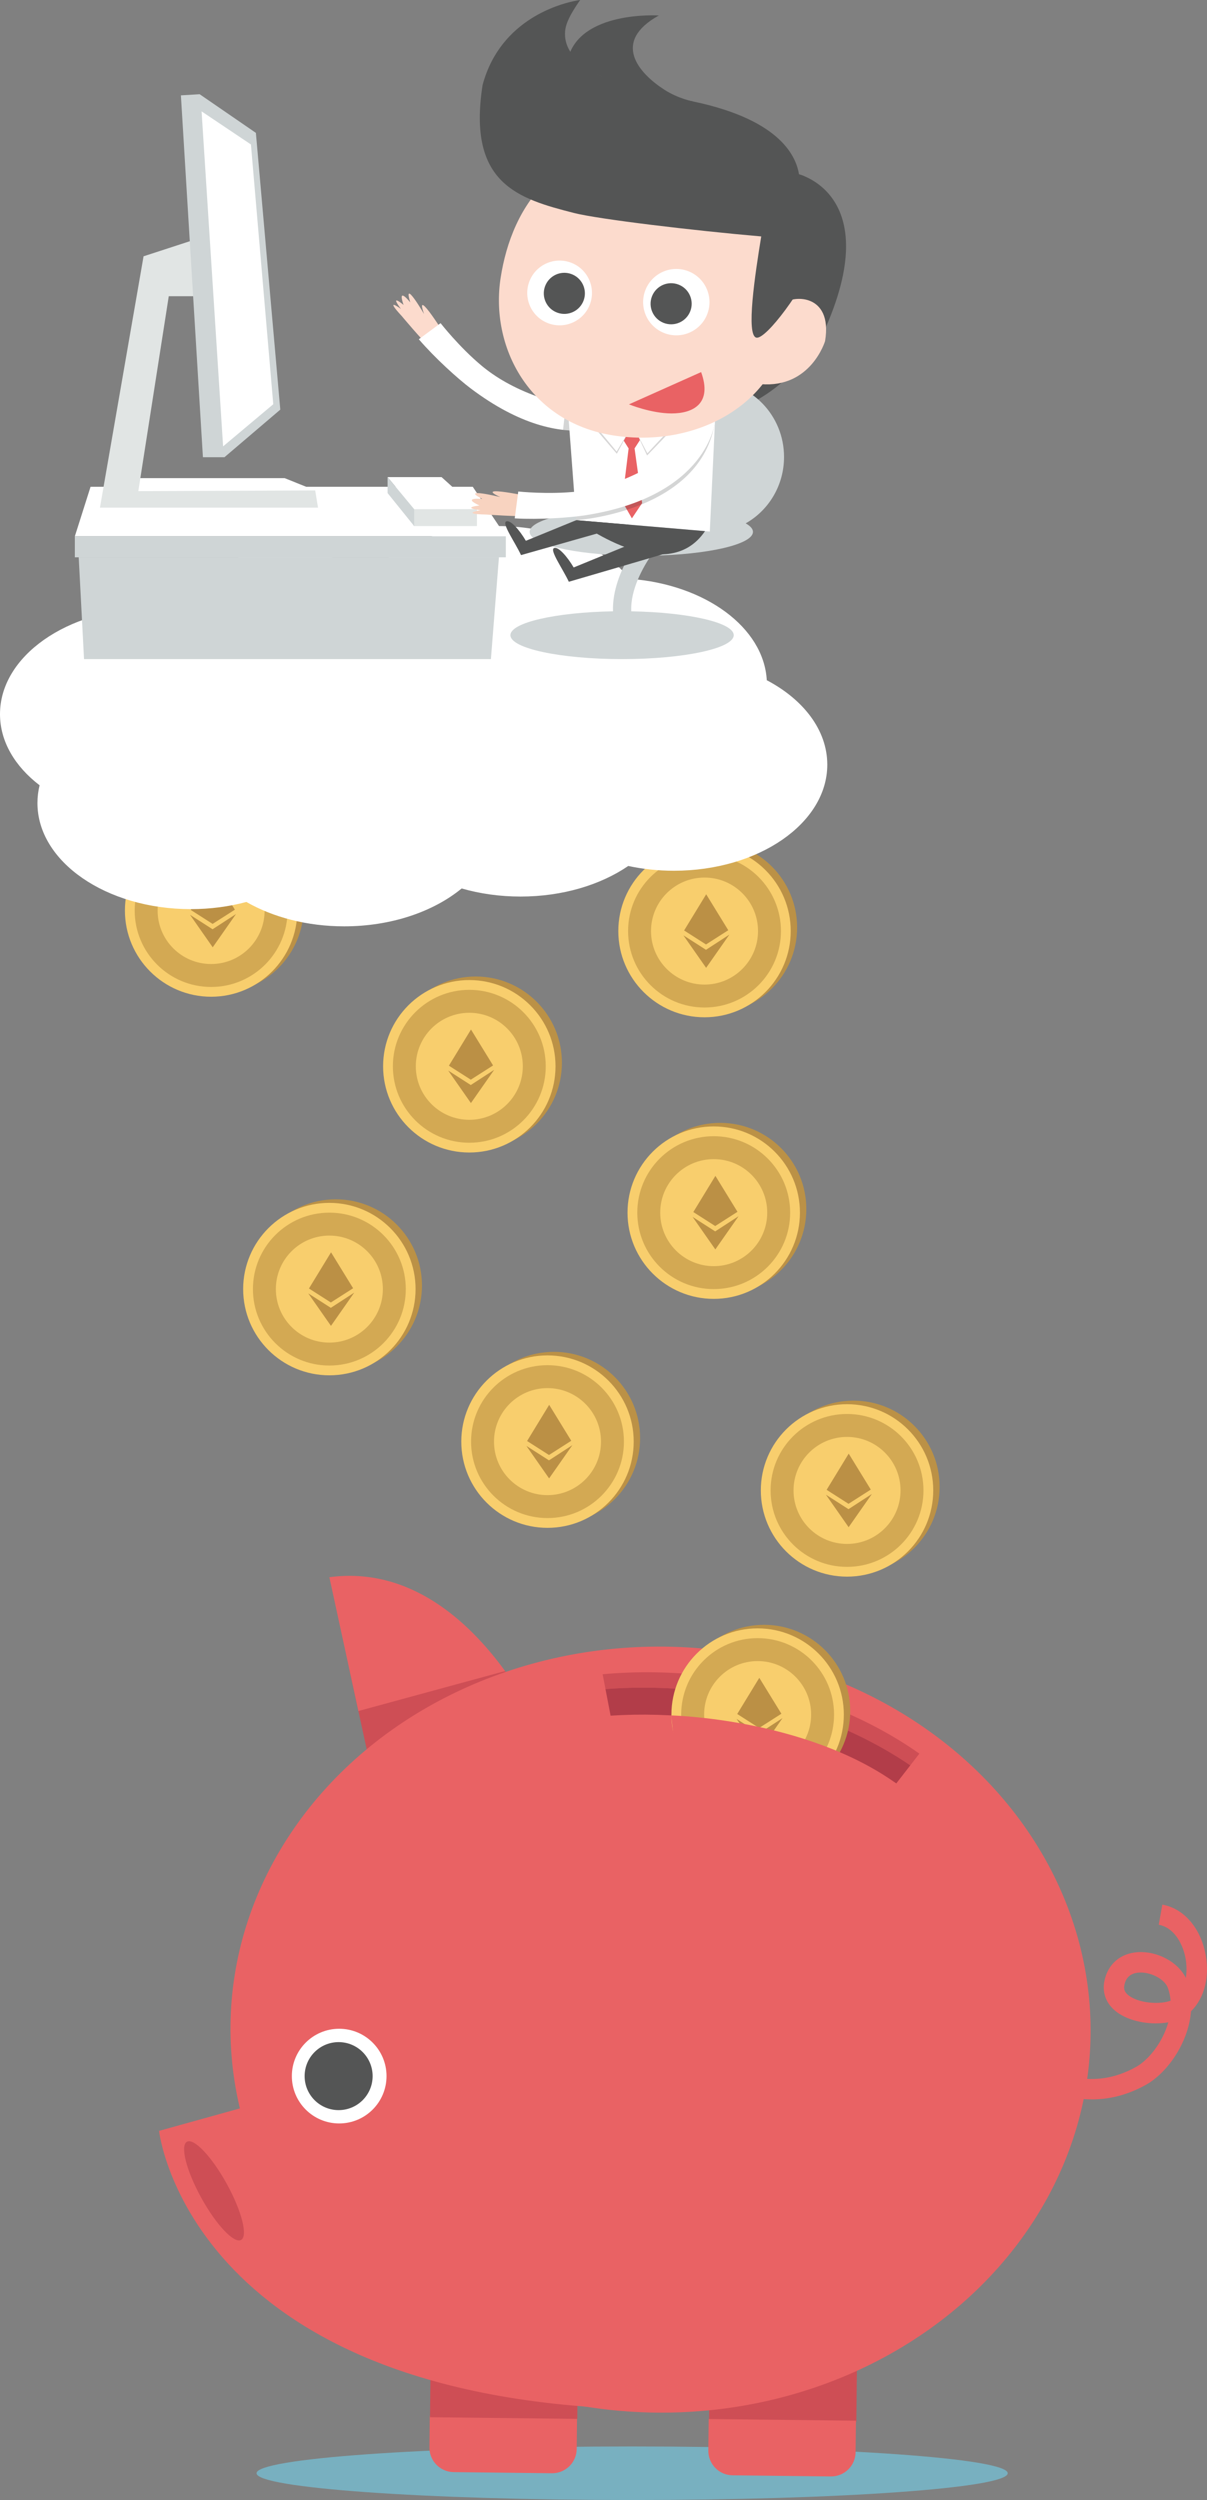 <?xml version="1.0" encoding="utf-8"?>
<!-- Generator: Adobe Illustrator 16.0.0, SVG Export Plug-In . SVG Version: 6.00 Build 0)  -->
<!DOCTYPE svg PUBLIC "-//W3C//DTD SVG 1.1//EN" "http://www.w3.org/Graphics/SVG/1.1/DTD/svg11.dtd">
<svg version="1.1" id="Layer_1" xmlns="http://www.w3.org/2000/svg" xmlns:xlink="http://www.w3.org/1999/xlink" x="0px" y="0px"
	 width="767.175px" height="1588.686px" viewBox="249.056 154.465 767.175 1588.686"
	 enable-background="new 249.056 154.465 767.175 1588.686" xml:space="preserve">
<rect x="249.056" y="154.465" width="767.175" height="1588.686" fill="#808080" stroke="none"/>
<g>
	<rect display="none" fill="#92CCDC" width="1200" height="1800"/>
	<g>
		<g>
			<circle fill="#BB9146" cx="706.771" cy="922.803" r="54.792"/>
			<circle fill="#F8CE6D" cx="702.705" cy="925.062" r="54.792"/>
			<circle fill="#D3A953" cx="702.705" cy="925.062" r="48.579"/>
			<circle fill="#F8CE6D" cx="702.705" cy="925.062" r="34.005"/>
			<g display="none">
				<g display="inline">
					<g>
						<g>
							<path fill="#BB9146" d="M693.463,921.139c0,0.61,0.262,1.155,0.785,1.636c0.522,0.479,1.188,0.894,1.994,1.241
								c0.806,0.349,1.711,0.654,2.714,0.916s1.983,0.479,2.942,0.653c0.959,0.175,1.842,0.316,2.647,0.425
								c0.808,0.109,1.428,0.207,1.864,0.295c0.959,0.131,2.224,0.35,3.793,0.653c1.569,0.306,3.116,0.72,4.643,1.243
								c1.525,0.521,2.846,1.198,3.956,2.026c1.111,0.828,1.668,1.854,1.668,3.073c0,1.177-0.49,2.201-1.472,3.073
								c-0.98,0.872-2.158,1.591-3.531,2.158c-1.373,0.565-2.769,1.014-4.186,1.34c-1.416,0.327-2.562,0.534-3.434,0.622
								c0,0.218,0.021,0.565,0.065,1.046s0.098,0.991,0.163,1.536c0.065,0.546,0.153,1.047,0.262,1.505
								c0.109,0.457,0.251,0.752,0.426,0.883H697.06c0.132-0.175,0.251-0.479,0.359-0.916c0.109-0.436,0.208-0.915,0.295-1.438
								c0.087-0.523,0.174-1.024,0.262-1.504c0.087-0.479,0.132-0.828,0.132-1.048c-3.706-0.349-7.324-1.066-10.855-2.156
								c-0.349-0.088-0.828-0.251-1.438-0.491c-0.61-0.239-1.242-0.49-1.896-0.751c-0.654-0.262-1.275-0.491-1.863-0.688
								c-0.589-0.195-1.014-0.294-1.274-0.294c0.087-0.044,0.393-0.283,0.915-0.72c0.522-0.436,1.079-0.904,1.668-1.405
								c0.588-0.502,1.133-0.97,1.635-1.405c0.501-0.437,0.773-0.721,0.817-0.851c2.311,1.481,4.839,2.562,7.585,3.236
								c2.747,0.676,5.472,1.014,8.175,1.014c0.261,0,0.839-0.021,1.731-0.064c0.895-0.043,1.82-0.152,2.779-0.327
								c0.959-0.174,1.82-0.393,2.583-0.653s1.146-0.633,1.146-1.112c0-0.609-0.621-1.101-1.864-1.471
								c-1.242-0.371-2.79-0.729-4.644-1.079c-1.853-0.349-3.868-0.729-6.049-1.145c-2.18-0.415-4.195-0.959-6.049-1.636
								c-1.853-0.676-3.4-1.515-4.643-2.518c-1.243-1.003-1.864-2.268-1.864-3.793c0-1.874,0.479-3.498,1.438-4.872
								c0.959-1.373,2.157-2.55,3.598-3.53c1.438-0.98,3.019-1.776,4.74-2.388c1.723-0.61,3.346-1.067,4.871-1.373
								c0-0.218-0.021-0.61-0.064-1.177c-0.044-0.567-0.098-1.146-0.163-1.733s-0.187-1.133-0.36-1.635
								c-0.174-0.501-0.393-0.795-0.652-0.883l11.64,0.131c-0.218,0.044-0.414,0.284-0.589,0.72
								c-0.174,0.437-0.327,0.915-0.458,1.438c-0.13,0.522-0.229,1.034-0.294,1.537c-0.065,0.5-0.099,0.839-0.099,1.014
								c1.481,0.087,2.942,0.271,4.382,0.556c1.438,0.284,2.714,0.752,3.824,1.405c1.112,0.654,2.006,1.537,2.683,2.648
								c0.676,1.111,1.014,2.539,1.014,4.282c0,0.916-0.076,1.831-0.229,2.747c-0.152,0.915-0.339,1.81-0.557,2.682h-8.763
								c0.262-0.653,0.479-1.329,0.654-2.027c0.174-0.697,0.262-1.416,0.262-2.157c0-1.788-0.534-3.03-1.604-3.728
								c-1.068-0.698-2.431-1.047-4.087-1.047c-0.915,0-2.081,0.099-3.498,0.295c-1.417,0.195-2.778,0.521-4.087,0.979
								s-2.44,1.102-3.4,1.931C693.942,918.894,693.463,919.918,693.463,921.139z"/>
						</g>
					</g>
				</g>
			</g>
			<g>
				<path fill="#BB9045" d="M703.634,936.974l-14.349-9.191l14.438,20.652l14.798-21.131L703.634,936.974z"/>
				<path fill="#BB9045" d="M717.803,924.527l-14.034-22.837l-14.032,22.99l13.91,8.889L717.803,924.527z"/>
			</g>
		</g>
		<g>
			<circle fill="#BB9146" cx="700.918" cy="743.868" r="54.792"/>
			<circle fill="#F8CE6D" cx="696.852" cy="746.127" r="54.792"/>
			<circle fill="#D3A953" cx="696.852" cy="746.127" r="48.579"/>
			<circle fill="#F8CE6D" cx="696.852" cy="746.127" r="34.005"/>
			<g display="none">
				<g display="inline">
					<g>
						<g>
							<path fill="#BB9146" d="M687.609,742.204c0,0.61,0.262,1.155,0.784,1.635c0.523,0.48,1.188,0.895,1.994,1.242
								c0.807,0.348,1.711,0.654,2.714,0.916c1.004,0.261,1.983,0.479,2.942,0.653s1.842,0.315,2.648,0.425
								c0.807,0.108,1.428,0.207,1.863,0.295c0.959,0.131,2.225,0.349,3.793,0.653c1.569,0.306,3.116,0.72,4.644,1.242
								c1.525,0.522,2.845,1.198,3.956,2.027c1.11,0.828,1.668,1.854,1.668,3.073c0,1.177-0.491,2.201-1.472,3.073
								c-0.981,0.871-2.158,1.591-3.531,2.157s-2.77,1.015-4.187,1.341c-1.416,0.326-2.561,0.533-3.433,0.621
								c0,0.219,0.021,0.566,0.065,1.047c0.044,0.479,0.098,0.99,0.163,1.535c0.064,0.547,0.152,1.048,0.262,1.506
								c0.108,0.457,0.251,0.752,0.425,0.883h-11.705c0.131-0.175,0.251-0.48,0.359-0.916c0.108-0.437,0.208-0.915,0.295-1.438
								c0.087-0.522,0.174-1.023,0.262-1.504c0.087-0.479,0.131-0.828,0.131-1.047c-3.706-0.349-7.324-1.067-10.854-2.157
								c-0.35-0.088-0.828-0.251-1.438-0.491c-0.609-0.238-1.242-0.489-1.896-0.751c-0.654-0.262-1.275-0.49-1.863-0.688
								c-0.589-0.196-1.014-0.294-1.275-0.294c0.087-0.044,0.394-0.283,0.915-0.72c0.523-0.437,1.079-0.904,1.668-1.405
								c0.589-0.502,1.134-0.97,1.636-1.406c0.501-0.436,0.772-0.72,0.816-0.85c2.312,1.48,4.839,2.561,7.585,3.235
								c2.747,0.677,5.473,1.015,8.175,1.015c0.262,0,0.84-0.021,1.732-0.065c0.895-0.043,1.82-0.151,2.779-0.327
								c0.959-0.174,1.819-0.392,2.583-0.652c0.763-0.262,1.145-0.634,1.145-1.112c0-0.61-0.621-1.102-1.864-1.471
								c-1.241-0.371-2.789-0.73-4.643-1.079c-1.853-0.35-3.869-0.73-6.049-1.146s-4.196-0.959-6.049-1.635
								c-1.854-0.676-3.4-1.515-4.644-2.518c-1.243-1.004-1.864-2.269-1.864-3.793c0-1.875,0.479-3.498,1.439-4.872
								c0.959-1.373,2.157-2.551,3.597-3.53c1.438-0.981,3.02-1.777,4.74-2.389c1.724-0.609,3.346-1.066,4.872-1.372
								c0-0.219-0.021-0.61-0.064-1.178c-0.045-0.566-0.099-1.145-0.163-1.732c-0.065-0.588-0.187-1.133-0.36-1.636
								c-0.174-0.5-0.393-0.795-0.653-0.883l11.641,0.131c-0.219,0.045-0.414,0.284-0.589,0.721
								c-0.175,0.436-0.327,0.915-0.459,1.438c-0.13,0.523-0.229,1.035-0.294,1.537c-0.064,0.501-0.098,0.839-0.098,1.014
								c1.481,0.087,2.942,0.272,4.381,0.557c1.439,0.284,2.714,0.752,3.825,1.404c1.112,0.654,2.006,1.537,2.682,2.648
								c0.677,1.112,1.015,2.54,1.015,4.283c0,0.916-0.076,1.831-0.229,2.747c-0.151,0.915-0.338,1.809-0.556,2.681h-8.763
								c0.262-0.652,0.479-1.329,0.653-2.026c0.174-0.697,0.263-1.416,0.263-2.157c0-1.788-0.534-3.03-1.604-3.729
								c-1.069-0.697-2.431-1.047-4.087-1.047c-0.915,0-2.081,0.1-3.498,0.295c-1.417,0.196-2.779,0.522-4.087,0.98
								c-1.309,0.458-2.441,1.101-3.401,1.93C688.089,739.958,687.609,740.983,687.609,742.204z"/>
						</g>
					</g>
				</g>
			</g>
			<g>
				<path fill="#BB9045" d="M697.78,758.039l-14.35-9.192L697.87,769.5l14.797-21.131L697.78,758.039z"/>
				<path fill="#BB9045" d="M711.949,745.592l-14.034-22.837l-14.033,22.991l13.911,8.888L711.949,745.592z"/>
			</g>
		</g>
		<g>
			<circle fill="#BB9146" cx="387.312" cy="730.808" r="54.792"/>
			<circle fill="#F8CE6D" cx="383.246" cy="733.068" r="54.792"/>
			<circle fill="#D3A953" cx="383.246" cy="733.068" r="48.579"/>
			<circle fill="#F8CE6D" cx="383.246" cy="733.068" r="34.005"/>
			<g display="none">
				<g display="inline">
					<g>
						<g>
							<path fill="#BB9146" d="M374.003,729.144c0,0.61,0.262,1.155,0.785,1.636c0.523,0.479,1.188,0.894,1.994,1.242
								c0.806,0.348,1.711,0.653,2.714,0.916c1.003,0.261,1.983,0.479,2.942,0.652c0.959,0.175,1.842,0.316,2.648,0.425
								c0.807,0.109,1.428,0.207,1.864,0.295c0.959,0.132,2.224,0.35,3.793,0.653c1.569,0.307,3.116,0.72,4.643,1.243
								c1.525,0.521,2.846,1.198,3.956,2.027c1.111,0.827,1.668,1.853,1.668,3.072c0,1.178-0.491,2.201-1.472,3.073
								c-0.981,0.872-2.158,1.591-3.531,2.158c-1.373,0.565-2.769,1.014-4.186,1.34c-1.416,0.327-2.561,0.534-3.433,0.622
								c0,0.218,0.021,0.566,0.065,1.046c0.044,0.48,0.098,0.991,0.163,1.536c0.065,0.546,0.153,1.047,0.262,1.505
								c0.109,0.457,0.251,0.752,0.425,0.883H377.6c0.131-0.175,0.251-0.479,0.359-0.916c0.109-0.436,0.208-0.915,0.295-1.438
								c0.087-0.523,0.174-1.024,0.262-1.504c0.087-0.479,0.131-0.828,0.131-1.047c-3.706-0.35-7.324-1.067-10.855-2.157
								c-0.349-0.088-0.828-0.251-1.438-0.491c-0.61-0.239-1.242-0.49-1.896-0.751c-0.654-0.262-1.275-0.491-1.863-0.688
								c-0.589-0.195-1.014-0.294-1.275-0.294c0.087-0.044,0.393-0.282,0.915-0.72c0.523-0.436,1.079-0.904,1.668-1.405
								c0.588-0.502,1.133-0.97,1.635-1.405c0.501-0.437,0.773-0.721,0.817-0.851c2.311,1.481,4.839,2.562,7.585,3.236
								c2.747,0.676,5.472,1.014,8.175,1.014c0.261,0,0.839-0.021,1.732-0.064c0.894-0.043,1.82-0.152,2.779-0.327
								c0.959-0.174,1.82-0.393,2.583-0.653s1.145-0.633,1.145-1.112c0-0.609-0.621-1.101-1.864-1.471
								c-1.242-0.371-2.79-0.729-4.643-1.079c-1.853-0.349-3.869-0.729-6.049-1.145c-2.18-0.415-4.196-0.959-6.049-1.635
								c-1.853-0.677-3.4-1.516-4.643-2.519s-1.864-2.268-1.864-3.793c0-1.874,0.479-3.498,1.439-4.872
								c0.959-1.373,2.157-2.55,3.597-3.53c1.438-0.98,3.019-1.776,4.74-2.388c1.723-0.61,3.346-1.067,4.872-1.373
								c0-0.218-0.021-0.61-0.065-1.177c-0.044-0.567-0.098-1.146-0.163-1.733c-0.065-0.588-0.186-1.133-0.36-1.635
								c-0.174-0.501-0.393-0.795-0.653-0.883l11.64,0.131c-0.218,0.044-0.414,0.284-0.589,0.72
								c-0.174,0.437-0.327,0.915-0.458,1.438c-0.13,0.522-0.229,1.035-0.294,1.537c-0.065,0.501-0.098,0.839-0.098,1.014
								c1.481,0.087,2.942,0.271,4.381,0.556s2.714,0.752,3.825,1.405c1.112,0.654,2.006,1.537,2.683,2.648
								c0.676,1.111,1.014,2.54,1.014,4.282c0,0.916-0.076,1.831-0.229,2.747c-0.152,0.915-0.339,1.81-0.557,2.682h-8.763
								c0.262-0.653,0.479-1.329,0.654-2.027c0.174-0.697,0.262-1.416,0.262-2.157c0-1.788-0.534-3.029-1.603-3.728
								c-1.069-0.698-2.431-1.047-4.087-1.047c-0.915,0-2.081,0.099-3.498,0.295s-2.779,0.521-4.087,0.979
								c-1.309,0.458-2.441,1.102-3.401,1.931C374.483,726.899,374.003,727.923,374.003,729.144z"/>
						</g>
					</g>
				</g>
			</g>
			<g>
				<path fill="#BB9045" d="M384.174,744.979l-14.349-9.191l14.439,20.653l14.796-21.132L384.174,744.979z"/>
				<path fill="#BB9045" d="M398.343,732.533l-14.034-22.837l-14.033,22.991l13.911,8.888L398.343,732.533z"/>
			</g>
		</g>
		<g>
			<circle fill="#BB9146" cx="551.421" cy="829.795" r="54.792"/>
			<circle fill="#F8CE6D" cx="547.354" cy="832.055" r="54.792"/>
			<circle fill="#D3A953" cx="547.354" cy="832.055" r="48.579"/>
			<circle fill="#F8CE6D" cx="547.354" cy="832.055" r="34.005"/>
			<g display="none">
				<g display="inline">
					<g>
						<g>
							<path fill="#BB9146" d="M538.112,828.131c0,0.61,0.262,1.155,0.784,1.635c0.523,0.48,1.188,0.895,1.994,1.242
								c0.807,0.349,1.711,0.654,2.715,0.916c1.003,0.261,1.982,0.479,2.941,0.653c0.959,0.175,1.842,0.315,2.648,0.425
								s1.428,0.207,1.863,0.295c0.959,0.131,2.225,0.35,3.793,0.653c1.569,0.306,3.116,0.72,4.644,1.243
								c1.525,0.521,2.845,1.197,3.956,2.026c1.111,0.828,1.668,1.854,1.668,3.073c0,1.177-0.491,2.201-1.472,3.073
								c-0.981,0.872-2.158,1.591-3.531,2.158c-1.373,0.565-2.77,1.014-4.187,1.34c-1.416,0.327-2.561,0.534-3.433,0.622
								c0,0.218,0.021,0.565,0.065,1.046c0.044,0.479,0.098,0.991,0.163,1.536c0.064,0.546,0.152,1.047,0.262,1.505
								c0.108,0.457,0.251,0.752,0.425,0.883h-11.705c0.131-0.175,0.251-0.479,0.359-0.916c0.108-0.436,0.208-0.915,0.295-1.438
								c0.087-0.522,0.174-1.023,0.262-1.504c0.087-0.479,0.131-0.828,0.131-1.047c-3.706-0.349-7.324-1.066-10.854-2.156
								c-0.35-0.089-0.828-0.252-1.438-0.491c-0.609-0.239-1.242-0.49-1.896-0.751c-0.654-0.263-1.275-0.491-1.863-0.688
								c-0.589-0.196-1.014-0.294-1.275-0.294c0.087-0.044,0.394-0.283,0.915-0.72c0.523-0.437,1.079-0.904,1.668-1.405
								c0.589-0.502,1.134-0.97,1.636-1.406c0.501-0.436,0.772-0.72,0.816-0.85c2.312,1.481,4.839,2.561,7.585,3.236
								c2.747,0.676,5.473,1.014,8.176,1.014c0.261,0,0.839-0.021,1.731-0.065c0.895-0.043,1.82-0.151,2.779-0.326
								s1.819-0.393,2.583-0.653c0.763-0.261,1.145-0.633,1.145-1.112c0-0.609-0.621-1.101-1.863-1.471
								c-1.242-0.371-2.79-0.73-4.644-1.079c-1.853-0.349-3.869-0.73-6.049-1.145c-2.18-0.416-4.196-0.959-6.049-1.636
								c-1.854-0.676-3.4-1.515-4.644-2.518c-1.242-1.003-1.863-2.269-1.863-3.793c0-1.874,0.479-3.498,1.438-4.872
								c0.959-1.373,2.157-2.55,3.597-3.53c1.438-0.981,3.02-1.777,4.74-2.388c1.724-0.61,3.346-1.067,4.872-1.373
								c0-0.218-0.021-0.61-0.064-1.177c-0.044-0.567-0.099-1.146-0.163-1.733c-0.065-0.588-0.187-1.133-0.36-1.635
								c-0.174-0.501-0.393-0.795-0.653-0.883l11.641,0.131c-0.219,0.044-0.414,0.283-0.589,0.72
								c-0.175,0.436-0.327,0.915-0.458,1.438c-0.131,0.523-0.229,1.035-0.295,1.537c-0.064,0.501-0.098,0.839-0.098,1.015
								c1.481,0.087,2.942,0.271,4.381,0.556c1.439,0.284,2.714,0.752,3.825,1.405c1.112,0.653,2.006,1.537,2.682,2.647
								c0.677,1.112,1.015,2.54,1.015,4.283c0,0.916-0.076,1.831-0.229,2.747c-0.151,0.915-0.338,1.809-0.556,2.681h-8.763
								c0.262-0.652,0.479-1.328,0.653-2.026c0.174-0.697,0.263-1.416,0.263-2.157c0-1.788-0.534-3.03-1.604-3.728
								c-1.069-0.698-2.431-1.048-4.087-1.048c-0.915,0-2.081,0.1-3.498,0.296c-1.417,0.195-2.779,0.521-4.087,0.979
								c-1.309,0.458-2.441,1.101-3.401,1.93C538.591,825.886,538.112,826.91,538.112,828.131z"/>
						</g>
					</g>
				</g>
			</g>
			<g>
				<path fill="#BB9045" d="M548.283,843.966l-14.35-9.191l14.439,20.652l14.797-21.131L548.283,843.966z"/>
				<path fill="#BB9045" d="M562.452,831.52l-14.034-22.837l-14.033,22.991l13.911,8.889L562.452,831.52z"/>
			</g>
		</g>
		<g>
			<circle fill="#BB9146" cx="462.468" cy="971.381" r="54.792"/>
			<circle fill="#F8CE6D" cx="458.402" cy="973.641" r="54.792"/>
			<circle fill="#D3A953" cx="458.401" cy="973.641" r="48.579"/>
			<circle fill="#F8CE6D" cx="458.401" cy="973.641" r="34.005"/>
			<g display="none">
				<g display="inline">
					<g>
						<g>
							<path fill="#BB9146" d="M449.159,969.717c0,0.61,0.262,1.155,0.785,1.635c0.522,0.48,1.188,0.895,1.993,1.242
								c0.807,0.349,1.712,0.654,2.715,0.916s1.982,0.479,2.941,0.653c0.959,0.175,1.842,0.315,2.648,0.425s1.428,0.207,1.863,0.295
								c0.96,0.131,2.225,0.35,3.794,0.653c1.568,0.306,3.115,0.72,4.643,1.243c1.525,0.521,2.845,1.197,3.956,2.026
								c1.111,0.828,1.668,1.854,1.668,3.073c0,1.177-0.491,2.201-1.472,3.073c-0.981,0.872-2.158,1.591-3.531,2.158
								c-1.373,0.565-2.77,1.014-4.187,1.34c-1.416,0.327-2.561,0.534-3.433,0.622c0,0.218,0.021,0.565,0.065,1.046
								c0.044,0.479,0.098,0.991,0.162,1.536c0.065,0.546,0.153,1.047,0.263,1.505c0.108,0.457,0.251,0.752,0.425,0.883h-11.705
								c0.131-0.175,0.251-0.479,0.359-0.916c0.108-0.436,0.208-0.915,0.295-1.438c0.087-0.523,0.174-1.024,0.262-1.505
								c0.087-0.479,0.131-0.827,0.131-1.047c-3.706-0.349-7.324-1.066-10.854-2.156c-0.35-0.089-0.828-0.251-1.438-0.491
								c-0.609-0.239-1.242-0.49-1.896-0.751c-0.654-0.263-1.275-0.491-1.863-0.688c-0.589-0.195-1.014-0.294-1.275-0.294
								c0.087-0.044,0.394-0.283,0.915-0.72c0.523-0.437,1.079-0.904,1.668-1.405c0.588-0.502,1.134-0.97,1.636-1.406
								c0.501-0.436,0.772-0.72,0.816-0.85c2.312,1.481,4.839,2.561,7.585,3.236c2.747,0.676,5.473,1.014,8.175,1.014
								c0.262,0,0.84-0.021,1.732-0.064c0.894-0.044,1.82-0.152,2.779-0.327s1.819-0.393,2.583-0.653
								c0.763-0.261,1.145-0.633,1.145-1.112c0-0.609-0.621-1.101-1.864-1.471c-1.241-0.371-2.79-0.73-4.643-1.079
								s-3.869-0.729-6.049-1.145c-2.181-0.415-4.196-0.959-6.049-1.636c-1.854-0.676-3.4-1.515-4.644-2.518
								s-1.864-2.269-1.864-3.793c0-1.874,0.479-3.498,1.439-4.872c0.959-1.373,2.157-2.55,3.597-3.53
								c1.438-0.98,3.02-1.776,4.74-2.388c1.723-0.61,3.346-1.067,4.872-1.373c0-0.218-0.021-0.61-0.065-1.177
								c-0.044-0.567-0.098-1.146-0.162-1.733c-0.065-0.588-0.187-1.133-0.36-1.635c-0.174-0.501-0.394-0.795-0.653-0.883
								l11.641,0.131c-0.219,0.044-0.414,0.284-0.59,0.72c-0.174,0.436-0.326,0.915-0.458,1.438
								c-0.13,0.522-0.229,1.034-0.294,1.536c-0.064,0.501-0.098,0.839-0.098,1.015c1.48,0.087,2.942,0.271,4.381,0.556
								c1.439,0.284,2.714,0.752,3.825,1.405c1.112,0.654,2.006,1.537,2.682,2.647c0.677,1.112,1.015,2.54,1.015,4.283
								c0,0.916-0.076,1.831-0.229,2.747c-0.151,0.915-0.338,1.81-0.556,2.682h-8.764c0.263-0.653,0.479-1.329,0.654-2.027
								c0.174-0.697,0.262-1.416,0.262-2.157c0-1.788-0.533-3.03-1.603-3.728c-1.069-0.698-2.431-1.047-4.087-1.047
								c-0.915,0-2.081,0.099-3.498,0.295c-1.417,0.195-2.779,0.521-4.087,0.979c-1.31,0.458-2.441,1.101-3.401,1.93
								C449.639,967.472,449.159,968.496,449.159,969.717z"/>
						</g>
					</g>
				</g>
			</g>
			<g>
				<path fill="#BB9045" d="M459.33,985.552l-14.35-9.191l14.439,20.652l14.797-21.131L459.33,985.552z"/>
				<path fill="#BB9045" d="M473.499,973.105l-14.034-22.838l-14.033,22.991l13.911,8.889L473.499,973.105z"/>
			</g>
		</g>
		<g>
			<circle fill="#BB9146" cx="601.118" cy="1068.306" r="54.792"/>
			<circle fill="#F8CE6D" cx="597.052" cy="1070.565" r="54.792"/>
			<circle fill="#D3A953" cx="597.052" cy="1070.565" r="48.579"/>
			<circle fill="#F8CE6D" cx="597.052" cy="1070.565" r="34.005"/>
			<g display="none">
				<g display="inline">
					<g>
						<g>
							<path fill="#BB9146" d="M587.81,1066.642c0,0.61,0.263,1.155,0.785,1.636c0.523,0.479,1.188,0.894,1.994,1.241
								c0.806,0.349,1.711,0.654,2.714,0.916s1.983,0.479,2.942,0.653c0.959,0.175,1.842,0.316,2.647,0.425
								c0.808,0.109,1.429,0.207,1.864,0.295c0.959,0.132,2.225,0.35,3.793,0.653c1.569,0.306,3.116,0.72,4.644,1.243
								c1.524,0.521,2.845,1.198,3.956,2.026c1.11,0.828,1.668,1.854,1.668,3.073c0,1.177-0.491,2.201-1.473,3.073
								c-0.98,0.872-2.157,1.591-3.53,2.158c-1.373,0.565-2.77,1.014-4.187,1.34c-1.416,0.327-2.561,0.534-3.433,0.622
								c0,0.218,0.021,0.565,0.064,1.046c0.044,0.479,0.099,0.991,0.163,1.536c0.065,0.546,0.153,1.047,0.263,1.505
								c0.108,0.457,0.251,0.752,0.425,0.883h-11.705c0.131-0.175,0.251-0.479,0.358-0.916c0.109-0.436,0.209-0.915,0.296-1.438
								c0.087-0.523,0.174-1.024,0.262-1.504c0.087-0.479,0.131-0.828,0.131-1.048c-3.706-0.349-7.324-1.066-10.854-2.156
								c-0.35-0.089-0.828-0.251-1.438-0.491c-0.61-0.239-1.242-0.49-1.896-0.751c-0.654-0.262-1.275-0.491-1.863-0.688
								c-0.589-0.195-1.014-0.294-1.275-0.294c0.087-0.044,0.394-0.282,0.915-0.72c0.523-0.436,1.079-0.904,1.668-1.405
								c0.588-0.502,1.133-0.97,1.635-1.405c0.501-0.437,0.773-0.721,0.817-0.851c2.311,1.481,4.839,2.562,7.585,3.236
								c2.747,0.676,5.472,1.014,8.175,1.014c0.262,0,0.839-0.021,1.732-0.064c0.894-0.043,1.82-0.152,2.779-0.327
								c0.959-0.174,1.819-0.393,2.583-0.653c0.763-0.261,1.145-0.633,1.145-1.112c0-0.609-0.621-1.101-1.864-1.471
								c-1.242-0.371-2.79-0.729-4.643-1.079c-1.854-0.349-3.869-0.729-6.049-1.145c-2.181-0.415-4.196-0.959-6.049-1.635
								c-1.854-0.677-3.4-1.516-4.644-2.519s-1.864-2.268-1.864-3.793c0-1.874,0.479-3.498,1.439-4.872
								c0.959-1.373,2.157-2.55,3.597-3.529c1.438-0.981,3.02-1.777,4.74-2.389c1.723-0.609,3.346-1.066,4.872-1.373
								c0-0.218-0.021-0.609-0.065-1.177c-0.044-0.566-0.098-1.145-0.163-1.732c-0.064-0.589-0.186-1.134-0.359-1.636
								c-0.174-0.501-0.394-0.795-0.653-0.883l11.64,0.131c-0.218,0.044-0.414,0.284-0.589,0.72
								c-0.174,0.437-0.327,0.915-0.458,1.438c-0.13,0.522-0.229,1.035-0.294,1.537c-0.064,0.501-0.098,0.839-0.098,1.014
								c1.48,0.087,2.942,0.272,4.381,0.556c1.438,0.284,2.714,0.752,3.825,1.405c1.111,0.654,2.006,1.537,2.682,2.648
								c0.676,1.112,1.014,2.54,1.014,4.282c0,0.916-0.075,1.832-0.229,2.747c-0.152,0.915-0.338,1.81-0.556,2.682h-8.764
								c0.263-0.653,0.479-1.329,0.654-2.027c0.174-0.697,0.262-1.416,0.262-2.157c0-1.787-0.534-3.029-1.603-3.728
								c-1.069-0.698-2.432-1.047-4.087-1.047c-0.915,0-2.081,0.099-3.498,0.295s-2.779,0.521-4.087,0.979
								c-1.31,0.458-2.441,1.102-3.401,1.931S587.81,1065.421,587.81,1066.642z"/>
						</g>
					</g>
				</g>
			</g>
			<g>
				<path fill="#BB9045" d="M597.98,1082.477l-14.35-9.191l14.439,20.652l14.797-21.131L597.98,1082.477z"/>
				<path fill="#BB9045" d="M612.149,1070.03l-14.034-22.837l-14.033,22.99l13.911,8.889L612.149,1070.03z"/>
			</g>
		</g>
		<g>
			<circle fill="#BB9146" cx="791.502" cy="1099.318" r="54.792"/>
			<circle fill="#F8CE6D" cx="787.436" cy="1101.578" r="54.792"/>
			<circle fill="#D3A953" cx="787.436" cy="1101.578" r="48.579"/>
			<circle fill="#F8CE6D" cx="787.436" cy="1101.578" r="34.005"/>
			<g display="none">
				<g display="inline">
					<g>
						<g>
							<path fill="#BB9146" d="M778.193,1097.654c0,0.609,0.262,1.154,0.784,1.635c0.523,0.48,1.188,0.895,1.994,1.242
								c0.807,0.348,1.711,0.654,2.714,0.916c1.004,0.261,1.983,0.479,2.942,0.652c0.959,0.176,1.842,0.316,2.648,0.426
								c0.807,0.108,1.428,0.207,1.863,0.295c0.959,0.131,2.225,0.349,3.793,0.652c1.569,0.307,3.116,0.721,4.644,1.243
								c1.525,0.522,2.845,1.198,3.956,2.027c1.11,0.828,1.668,1.853,1.668,3.073c0,1.177-0.491,2.201-1.472,3.072
								c-0.981,0.872-2.158,1.592-3.531,2.158s-2.77,1.014-4.187,1.34c-1.416,0.327-2.561,0.534-3.433,0.622
								c0,0.218,0.021,0.566,0.065,1.046c0.044,0.48,0.098,0.991,0.163,1.536c0.064,0.546,0.152,1.047,0.262,1.505
								c0.108,0.457,0.251,0.752,0.425,0.883H781.79c0.131-0.175,0.251-0.479,0.359-0.916c0.108-0.436,0.208-0.914,0.295-1.438
								s0.174-1.024,0.262-1.504c0.087-0.479,0.131-0.828,0.131-1.047c-3.706-0.35-7.324-1.067-10.854-2.157
								c-0.35-0.088-0.828-0.251-1.438-0.491c-0.61-0.238-1.242-0.49-1.896-0.751c-0.654-0.262-1.275-0.491-1.863-0.688
								c-0.589-0.196-1.014-0.294-1.275-0.294c0.087-0.044,0.394-0.283,0.915-0.721c0.523-0.436,1.079-0.903,1.668-1.404
								c0.588-0.502,1.133-0.971,1.636-1.406c0.5-0.436,0.772-0.72,0.816-0.85c2.312,1.48,4.839,2.561,7.585,3.235
								c2.747,0.677,5.472,1.015,8.175,1.015c0.262,0,0.84-0.021,1.732-0.065c0.894-0.043,1.82-0.151,2.779-0.327
								c0.959-0.174,1.819-0.392,2.583-0.652c0.763-0.262,1.145-0.634,1.145-1.112c0-0.61-0.621-1.101-1.864-1.471
								c-1.241-0.371-2.79-0.73-4.643-1.079c-1.854-0.35-3.869-0.73-6.049-1.146c-2.181-0.415-4.196-0.959-6.049-1.635
								c-1.854-0.676-3.4-1.515-4.644-2.518s-1.864-2.269-1.864-3.793c0-1.874,0.479-3.498,1.439-4.872
								c0.959-1.373,2.157-2.551,3.597-3.53c1.438-0.981,3.02-1.777,4.74-2.388c1.723-0.61,3.346-1.067,4.872-1.373
								c0-0.219-0.021-0.61-0.065-1.178c-0.044-0.566-0.098-1.145-0.163-1.732c-0.064-0.588-0.186-1.133-0.359-1.635
								c-0.174-0.501-0.394-0.795-0.653-0.884l11.64,0.132c-0.218,0.043-0.413,0.283-0.589,0.72
								c-0.174,0.436-0.327,0.915-0.458,1.438c-0.13,0.523-0.229,1.035-0.294,1.537c-0.064,0.501-0.098,0.839-0.098,1.015
								c1.481,0.087,2.942,0.271,4.381,0.556c1.439,0.284,2.714,0.752,3.825,1.405c1.112,0.653,2.006,1.537,2.682,2.647
								c0.676,1.112,1.015,2.54,1.015,4.283c0,0.916-0.076,1.831-0.229,2.747c-0.152,0.915-0.338,1.809-0.556,2.681h-8.764
								c0.263-0.653,0.479-1.329,0.654-2.026c0.174-0.697,0.262-1.416,0.262-2.157c0-1.788-0.533-3.03-1.603-3.729
								s-2.432-1.047-4.087-1.047c-0.915,0-2.081,0.099-3.498,0.295s-2.779,0.522-4.087,0.98c-1.31,0.458-2.441,1.101-3.401,1.93
								C778.673,1095.409,778.193,1096.434,778.193,1097.654z"/>
						</g>
					</g>
				</g>
			</g>
			<g>
				<path fill="#BB9045" d="M788.364,1113.489l-14.35-9.192l14.439,20.653l14.797-21.131L788.364,1113.489z"/>
				<path fill="#BB9045" d="M802.533,1101.043l-14.034-22.837l-14.033,22.991l13.911,8.888L802.533,1101.043z"/>
			</g>
		</g>
		<g display="none">
			<circle display="inline" fill="#BB9146" cx="553.043" cy="830.924" r="54.792"/>
			<circle display="inline" fill="#F8CE6D" cx="548.975" cy="833.184" r="54.792"/>
			<circle display="inline" fill="#D3A953" cx="548.976" cy="833.184" r="48.579"/>
			<circle display="inline" fill="#F8CE6D" cx="548.976" cy="833.184" r="34.005"/>
			<g display="inline">
				<g>
					<g>
						<g>
							<path fill="#BB9146" d="M539.734,829.261c0,0.61,0.261,1.155,0.784,1.636c0.523,0.479,1.188,0.894,1.994,1.241
								c0.807,0.349,1.711,0.654,2.714,0.916c1.004,0.262,1.983,0.479,2.943,0.654c0.959,0.174,1.842,0.316,2.648,0.425
								c0.806,0.109,1.427,0.207,1.863,0.294c0.959,0.131,2.224,0.35,3.792,0.654c1.569,0.305,3.117,0.719,4.644,1.242
								c1.524,0.522,2.844,1.198,3.956,2.026c1.111,0.828,1.667,1.854,1.667,3.073c0,1.177-0.49,2.202-1.472,3.074
								c-0.98,0.872-2.157,1.591-3.53,2.158c-1.374,0.566-2.77,1.014-4.186,1.34c-1.417,0.327-2.562,0.534-3.433,0.622
								c0,0.218,0.021,0.565,0.064,1.046c0.044,0.479,0.099,0.992,0.163,1.537c0.065,0.545,0.153,1.046,0.263,1.504
								c0.108,0.458,0.251,0.752,0.425,0.883H543.33c0.131-0.174,0.251-0.479,0.36-0.916c0.108-0.437,0.206-0.916,0.294-1.438
								c0.087-0.523,0.175-1.024,0.262-1.505c0.087-0.479,0.131-0.828,0.131-1.046c-3.706-0.349-7.324-1.067-10.854-2.157
								c-0.35-0.088-0.828-0.25-1.439-0.49c-0.61-0.24-1.242-0.491-1.896-0.752c-0.654-0.263-1.275-0.491-1.864-0.688
								c-0.588-0.195-1.015-0.294-1.275-0.294c0.087-0.044,0.394-0.283,0.916-0.719c0.523-0.437,1.079-0.905,1.667-1.406
								c0.589-0.501,1.134-0.97,1.635-1.406c0.501-0.436,0.774-0.719,0.817-0.85c2.311,1.482,4.839,2.562,7.585,3.237
								c2.747,0.676,5.472,1.014,8.174,1.014c0.263,0,0.839-0.021,1.733-0.064c0.894-0.044,1.819-0.152,2.778-0.327
								s1.82-0.393,2.584-0.654c0.763-0.261,1.145-0.632,1.145-1.112c0-0.609-0.622-1.101-1.864-1.471
								c-1.243-0.371-2.79-0.73-4.643-1.079c-1.854-0.349-3.869-0.729-6.049-1.145c-2.181-0.415-4.196-0.959-6.05-1.636
								c-1.853-0.676-3.399-1.515-4.643-2.518s-1.864-2.268-1.864-3.793c0-1.875,0.479-3.499,1.438-4.872
								c0.959-1.374,2.158-2.55,3.597-3.531c1.439-0.98,3.019-1.776,4.741-2.387c1.722-0.61,3.346-1.068,4.872-1.374
								c0-0.218-0.022-0.61-0.065-1.177c-0.044-0.567-0.098-1.146-0.164-1.733c-0.064-0.589-0.186-1.134-0.359-1.635
								s-0.393-0.796-0.654-0.883l11.64,0.131c-0.218,0.044-0.415,0.283-0.589,0.72c-0.174,0.436-0.327,0.916-0.458,1.438
								c-0.131,0.523-0.229,1.035-0.294,1.537c-0.064,0.502-0.098,0.839-0.098,1.015c1.481,0.087,2.942,0.271,4.381,0.556
								c1.438,0.284,2.714,0.752,3.826,1.406c1.11,0.653,2.005,1.537,2.681,2.647c0.675,1.112,1.013,2.54,1.013,4.284
								c0,0.915-0.075,1.831-0.229,2.747c-0.153,0.915-0.338,1.809-0.556,2.681h-8.764c0.263-0.653,0.479-1.329,0.654-2.026
								c0.174-0.698,0.261-1.417,0.261-2.158c0-1.787-0.534-3.03-1.602-3.727c-1.068-0.698-2.431-1.047-4.087-1.047
								c-0.916,0-2.082,0.099-3.499,0.295c-1.417,0.195-2.779,0.522-4.087,0.98c-1.309,0.458-2.441,1.102-3.4,1.929
								C540.21,827.017,539.734,828.04,539.734,829.261z"/>
						</g>
					</g>
				</g>
			</g>
		</g>
		<g display="none">
			<circle display="inline" fill="#BB9146" cx="791.502" cy="1100.447" r="54.792"/>
			<circle display="inline" fill="#F8CE6D" cx="787.435" cy="1102.707" r="54.792"/>
			<circle display="inline" fill="#D3A953" cx="787.435" cy="1102.707" r="48.579"/>
			<circle display="inline" fill="#F8CE6D" cx="787.436" cy="1102.707" r="34.005"/>
			<g display="inline">
				<g>
					<g>
						<g>
							<path fill="#BB9146" d="M778.193,1098.783c0,0.609,0.262,1.154,0.784,1.635c0.522,0.479,1.188,0.895,1.994,1.242
								c0.808,0.35,1.711,0.654,2.714,0.916c1.004,0.262,1.983,0.479,2.942,0.654c0.959,0.174,1.842,0.314,2.648,0.425
								c0.807,0.107,1.428,0.207,1.863,0.294c0.959,0.131,2.224,0.349,3.792,0.654c1.569,0.305,3.117,0.719,4.645,1.241
								c1.524,0.523,2.845,1.199,3.956,2.027c1.11,0.828,1.668,1.853,1.668,3.073c0,1.177-0.491,2.201-1.472,3.072
								c-0.981,0.872-2.158,1.593-3.531,2.158c-1.373,0.566-2.77,1.014-4.187,1.341s-2.561,0.534-3.433,0.621
								c0,0.218,0.021,0.566,0.064,1.046s0.099,0.992,0.163,1.537c0.065,0.545,0.152,1.046,0.263,1.504
								c0.109,0.458,0.251,0.752,0.425,0.883H781.79c0.131-0.174,0.251-0.479,0.359-0.916c0.108-0.436,0.206-0.914,0.295-1.438
								c0.087-0.521,0.174-1.024,0.262-1.504c0.087-0.479,0.13-0.828,0.13-1.046c-3.705-0.35-7.323-1.068-10.854-2.158
								c-0.35-0.087-0.828-0.251-1.438-0.49s-1.243-0.489-1.896-0.752c-0.654-0.262-1.275-0.489-1.864-0.687
								c-0.588-0.196-1.013-0.294-1.274-0.294c0.087-0.044,0.393-0.284,0.915-0.72c0.523-0.438,1.079-0.904,1.668-1.406
								c0.588-0.501,1.133-0.971,1.636-1.406c0.5-0.436,0.772-0.719,0.816-0.85c2.312,1.481,4.839,2.562,7.585,3.236
								c2.747,0.677,5.472,1.014,8.175,1.014c0.262,0,0.84-0.021,1.732-0.065c0.894-0.043,1.82-0.151,2.779-0.326
								s1.819-0.393,2.583-0.653c0.763-0.262,1.145-0.633,1.145-1.111c0-0.61-0.622-1.103-1.864-1.473
								c-1.241-0.369-2.79-0.729-4.643-1.078c-1.854-0.35-3.869-0.73-6.049-1.146c-2.181-0.415-4.196-0.959-6.049-1.635
								c-1.854-0.676-3.4-1.515-4.644-2.519c-1.243-1.002-1.864-2.267-1.864-3.791c0-1.875,0.479-3.5,1.438-4.872
								c0.96-1.373,2.158-2.552,3.597-3.531c1.439-0.98,3.021-1.776,4.741-2.387c1.723-0.61,3.346-1.068,4.872-1.373
								c0-0.22-0.022-0.61-0.065-1.179c-0.044-0.565-0.099-1.145-0.164-1.731c-0.064-0.589-0.185-1.134-0.358-1.636
								s-0.394-0.796-0.654-0.883l11.641,0.131c-0.219,0.043-0.413,0.283-0.589,0.72c-0.175,0.437-0.327,0.916-0.458,1.438
								s-0.229,1.035-0.294,1.536c-0.064,0.501-0.099,0.839-0.099,1.014c1.482,0.087,2.943,0.272,4.382,0.557
								c1.439,0.284,2.714,0.752,3.825,1.405c1.112,0.653,2.006,1.537,2.682,2.648c0.677,1.111,1.015,2.539,1.015,4.283
								c0,0.915-0.076,1.831-0.229,2.746c-0.152,0.916-0.338,1.81-0.556,2.682h-8.764c0.263-0.654,0.479-1.33,0.654-2.027
								c0.174-0.696,0.262-1.417,0.262-2.157c0-1.787-0.533-3.029-1.603-3.729c-1.068-0.697-2.431-1.046-4.087-1.046
								c-0.916,0-2.082,0.098-3.498,0.294c-1.417,0.196-2.779,0.522-4.088,0.981c-1.309,0.457-2.44,1.101-3.4,1.929
								C778.673,1096.538,778.193,1097.562,778.193,1098.783z"/>
						</g>
					</g>
				</g>
			</g>
		</g>
		<g display="none">
			<circle display="inline" fill="#BB9146" cx="602.034" cy="1067.572" r="54.792"/>
			<circle display="inline" fill="#F8CE6D" cx="597.966" cy="1069.832" r="54.792"/>
			<circle display="inline" fill="#D3A953" cx="597.966" cy="1069.832" r="48.579"/>
			<circle display="inline" fill="#F8CE6D" cx="597.967" cy="1069.832" r="34.005"/>
			<g display="inline">
				<g>
					<g>
						<g>
							<path fill="#BB9146" d="M588.725,1065.908c0,0.609,0.263,1.154,0.785,1.635c0.523,0.48,1.188,0.895,1.995,1.242
								c0.806,0.349,1.711,0.654,2.713,0.916c1.003,0.262,1.984,0.479,2.943,0.652c0.959,0.176,1.842,0.316,2.647,0.426
								c0.808,0.108,1.429,0.208,1.863,0.295c0.96,0.131,2.224,0.349,3.793,0.654c1.569,0.305,3.117,0.719,4.644,1.241
								c1.525,0.523,2.845,1.198,3.956,2.027c1.111,0.828,1.668,1.853,1.668,3.073c0,1.177-0.49,2.201-1.472,3.072
								c-0.98,0.872-2.158,1.592-3.531,2.158c-1.374,0.566-2.769,1.014-4.186,1.34c-1.417,0.327-2.562,0.534-3.433,0.621
								c0,0.219,0.021,0.567,0.063,1.047c0.044,0.479,0.1,0.992,0.164,1.537c0.065,0.545,0.152,1.046,0.262,1.504
								c0.108,0.457,0.25,0.752,0.426,0.883h-11.705c0.131-0.175,0.25-0.479,0.358-0.916c0.109-0.436,0.207-0.914,0.294-1.438
								s0.175-1.024,0.262-1.504s0.131-0.828,0.131-1.046c-3.706-0.351-7.324-1.068-10.855-2.158
								c-0.349-0.088-0.828-0.251-1.438-0.49c-0.61-0.239-1.243-0.491-1.896-0.752c-0.653-0.262-1.274-0.491-1.864-0.688
								c-0.588-0.195-1.014-0.294-1.274-0.294c0.087-0.044,0.392-0.283,0.916-0.721c0.522-0.436,1.079-0.903,1.667-1.404
								c0.588-0.502,1.133-0.971,1.635-1.406c0.501-0.436,0.773-0.72,0.817-0.85c2.311,1.48,4.839,2.561,7.585,3.235
								s5.471,1.015,8.174,1.015c0.262,0,0.839-0.021,1.733-0.065c0.894-0.043,1.819-0.151,2.779-0.327
								c0.959-0.174,1.819-0.392,2.583-0.652c0.764-0.263,1.145-0.634,1.145-1.112c0-0.61-0.621-1.101-1.863-1.471
								c-1.242-0.371-2.79-0.73-4.643-1.079c-1.854-0.35-3.869-0.73-6.05-1.146c-2.18-0.414-4.195-0.959-6.048-1.635
								s-3.399-1.515-4.643-2.518s-1.864-2.268-1.864-3.793c0-1.874,0.479-3.498,1.438-4.871c0.959-1.374,2.157-2.552,3.597-3.531
								c1.438-0.981,3.019-1.777,4.741-2.387c1.722-0.611,3.346-1.068,4.872-1.374c0-0.219-0.022-0.61-0.065-1.178
								c-0.043-0.566-0.098-1.145-0.164-1.731c-0.064-0.589-0.185-1.134-0.358-1.635c-0.175-0.502-0.394-0.796-0.654-0.885
								l11.64,0.132c-0.218,0.043-0.414,0.283-0.588,0.72c-0.175,0.436-0.327,0.916-0.458,1.438
								c-0.131,0.523-0.229,1.035-0.294,1.537c-0.064,0.501-0.099,0.839-0.099,1.015c1.481,0.087,2.942,0.271,4.382,0.556
								c1.438,0.284,2.714,0.752,3.825,1.406c1.11,0.652,2.005,1.536,2.681,2.646c0.676,1.112,1.014,2.54,1.014,4.284
								c0,0.915-0.075,1.83-0.229,2.746c-0.152,0.915-0.338,1.809-0.557,2.681h-8.763c0.263-0.652,0.479-1.329,0.653-2.025
								c0.175-0.698,0.262-1.417,0.262-2.158c0-1.788-0.533-3.03-1.602-3.729c-1.069-0.697-2.432-1.046-4.087-1.046
								c-0.916,0-2.082,0.099-3.499,0.294c-1.417,0.196-2.779,0.522-4.087,0.98c-1.309,0.458-2.441,1.101-3.4,1.93
								C589.204,1063.663,588.725,1064.688,588.725,1065.908z"/>
						</g>
					</g>
				</g>
			</g>
		</g>
		<g display="none">
			<circle display="inline" fill="#BB9146" cx="387.313" cy="731.938" r="54.792"/>
			<circle display="inline" fill="#F8CE6D" cx="383.246" cy="734.197" r="54.792"/>
			<circle display="inline" fill="#D3A953" cx="383.246" cy="734.197" r="48.579"/>
			<circle display="inline" fill="#F8CE6D" cx="383.246" cy="734.197" r="34.005"/>
			<g display="inline">
				<g>
					<g>
						<g>
							<path fill="#BB9146" d="M374.004,730.274c0,0.609,0.262,1.154,0.785,1.635c0.523,0.479,1.188,0.894,1.995,1.243
								c0.806,0.349,1.711,0.653,2.713,0.916c1.003,0.261,1.984,0.479,2.943,0.653s1.842,0.316,2.648,0.425
								c0.807,0.109,1.428,0.207,1.864,0.295c0.959,0.131,2.223,0.349,3.792,0.653c1.569,0.306,3.117,0.72,4.643,1.243
								c1.526,0.523,2.844,1.199,3.956,2.027c1.112,0.828,1.667,1.853,1.667,3.072c0,1.178-0.49,2.202-1.471,3.073
								c-0.981,0.872-2.158,1.591-3.531,2.158s-2.768,1.013-4.185,1.34s-2.561,0.534-3.433,0.622c0,0.218,0.022,0.566,0.065,1.046
								c0.043,0.48,0.098,0.992,0.164,1.537c0.065,0.544,0.152,1.046,0.261,1.504s0.251,0.752,0.425,0.883H377.6
								c0.13-0.174,0.25-0.479,0.359-0.916c0.109-0.436,0.207-0.916,0.294-1.438c0.087-0.523,0.174-1.025,0.262-1.504
								c0.087-0.479,0.13-0.828,0.13-1.046c-3.706-0.35-7.324-1.068-10.855-2.158c-0.349-0.087-0.828-0.25-1.438-0.491
								c-0.61-0.239-1.243-0.49-1.896-0.752c-0.654-0.261-1.275-0.49-1.864-0.687c-0.588-0.196-1.014-0.295-1.275-0.295
								c0.087-0.044,0.392-0.283,0.916-0.72c0.523-0.436,1.079-0.903,1.667-1.406c0.588-0.501,1.133-0.97,1.635-1.405
								c0.502-0.437,0.773-0.72,0.817-0.851c2.311,1.482,4.839,2.562,7.585,3.237s5.471,1.014,8.174,1.014
								c0.262,0,0.839-0.021,1.733-0.064c0.894-0.044,1.82-0.153,2.779-0.327s1.82-0.393,2.583-0.654
								c0.763-0.262,1.145-0.632,1.145-1.112c0-0.609-0.622-1.101-1.864-1.471c-1.243-0.371-2.79-0.729-4.643-1.079
								c-1.853-0.349-3.869-0.729-6.049-1.144c-2.18-0.415-4.196-0.959-6.048-1.635c-1.853-0.677-3.401-1.516-4.643-2.519
								c-1.243-1.002-1.864-2.267-1.864-3.792c0-1.875,0.479-3.499,1.438-4.872s2.158-2.55,3.597-3.53
								c1.439-0.981,3.019-1.777,4.741-2.388c1.722-0.609,3.346-1.067,4.872-1.373c0-0.218-0.022-0.609-0.065-1.177
								c-0.043-0.566-0.098-1.144-0.164-1.732c-0.065-0.589-0.185-1.134-0.359-1.635c-0.175-0.501-0.393-0.795-0.654-0.883
								l11.64,0.131c-0.218,0.044-0.414,0.284-0.588,0.719c-0.175,0.437-0.327,0.916-0.458,1.439
								c-0.131,0.523-0.229,1.035-0.294,1.537s-0.098,0.839-0.098,1.014c1.482,0.087,2.943,0.272,4.381,0.557
								c1.439,0.283,2.714,0.752,3.826,1.405c1.112,0.654,2.005,1.537,2.682,2.648c0.676,1.112,1.014,2.54,1.014,4.283
								c0,0.916-0.077,1.831-0.229,2.747s-0.338,1.809-0.556,2.681h-8.763c0.261-0.654,0.479-1.33,0.654-2.027
								c0.174-0.696,0.262-1.417,0.262-2.157c0-1.788-0.534-3.03-1.602-3.729c-1.068-0.697-2.431-1.046-4.087-1.046
								c-0.916,0-2.082,0.098-3.499,0.294s-2.779,0.523-4.087,0.98c-1.308,0.459-2.441,1.102-3.4,1.93
								C374.483,728.029,374.004,729.053,374.004,730.274z"/>
						</g>
					</g>
				</g>
			</g>
		</g>
		<g display="none">
			<circle display="inline" fill="#BB9146" cx="460.435" cy="970.252" r="54.792"/>
			<circle display="inline" fill="#F8CE6D" cx="456.368" cy="972.511" r="54.792"/>
			<circle display="inline" fill="#D3A953" cx="456.368" cy="972.511" r="48.579"/>
			<circle display="inline" fill="#F8CE6D" cx="456.368" cy="972.511" r="34.005"/>
			<g display="inline">
				<g>
					<g>
						<g>
							<path fill="#BB9146" d="M447.126,968.588c0,0.609,0.261,1.154,0.785,1.635c0.522,0.479,1.188,0.895,1.994,1.242
								c0.807,0.35,1.711,0.654,2.714,0.915c1.003,0.262,1.984,0.479,2.943,0.654s1.842,0.315,2.647,0.425s1.428,0.207,1.863,0.295
								c0.959,0.131,2.224,0.349,3.793,0.653c1.568,0.306,3.117,0.72,4.643,1.243c1.525,0.521,2.845,1.197,3.956,2.025
								c1.112,0.829,1.667,1.854,1.667,3.073c0,1.178-0.49,2.202-1.471,3.074c-0.981,0.871-2.158,1.591-3.531,2.156
								c-1.374,0.567-2.769,1.015-4.185,1.342c-1.417,0.327-2.562,0.533-3.434,0.62c0,0.219,0.021,0.567,0.065,1.048
								c0.043,0.479,0.098,0.99,0.164,1.536c0.065,0.545,0.151,1.047,0.261,1.504c0.109,0.458,0.25,0.752,0.425,0.883h-11.706
								c0.131-0.174,0.251-0.479,0.36-0.915c0.108-0.437,0.207-0.916,0.294-1.438s0.174-1.023,0.261-1.504
								c0.087-0.479,0.131-0.829,0.131-1.047c-3.706-0.349-7.323-1.068-10.854-2.157c-0.35-0.088-0.829-0.251-1.439-0.49
								c-0.609-0.239-1.242-0.49-1.896-0.753c-0.654-0.262-1.275-0.489-1.864-0.687s-1.014-0.294-1.275-0.294
								c0.088-0.044,0.394-0.283,0.916-0.72c0.523-0.437,1.079-0.904,1.667-1.405c0.589-0.502,1.135-0.971,1.636-1.406
								c0.501-0.437,0.773-0.72,0.816-0.851c2.312,1.481,4.839,2.562,7.586,3.236c2.746,0.677,5.472,1.015,8.174,1.015
								c0.263,0,0.84-0.021,1.733-0.065c0.895-0.044,1.82-0.151,2.779-0.327c0.959-0.175,1.819-0.393,2.583-0.652
								c0.763-0.263,1.144-0.634,1.144-1.112c0-0.61-0.621-1.101-1.862-1.472c-1.243-0.37-2.79-0.729-4.644-1.078
								c-1.853-0.351-3.869-0.73-6.049-1.146s-4.196-0.959-6.049-1.635c-1.854-0.676-3.4-1.516-4.644-2.518
								c-1.243-1.003-1.863-2.269-1.863-3.794c0-1.875,0.479-3.497,1.438-4.871c0.959-1.373,2.158-2.551,3.597-3.531
								s3.02-1.776,4.741-2.387s3.346-1.068,4.872-1.373c0-0.219-0.022-0.61-0.065-1.178c-0.043-0.566-0.098-1.145-0.163-1.732
								s-0.187-1.133-0.36-1.635s-0.393-0.797-0.654-0.884l11.641,0.131c-0.219,0.044-0.415,0.283-0.59,0.721
								c-0.174,0.436-0.326,0.915-0.457,1.438c-0.132,0.523-0.229,1.035-0.295,1.536c-0.064,0.502-0.098,0.84-0.098,1.014
								c1.482,0.088,2.943,0.272,4.381,0.558c1.439,0.283,2.714,0.752,3.826,1.405c1.111,0.653,2.005,1.536,2.681,2.647
								s1.014,2.54,1.014,4.283c0,0.916-0.076,1.831-0.229,2.747c-0.152,0.915-0.338,1.809-0.556,2.681h-8.762
								c0.261-0.653,0.479-1.33,0.653-2.026c0.176-0.697,0.262-1.417,0.262-2.157c0-1.788-0.534-3.03-1.603-3.729
								c-1.067-0.697-2.43-1.047-4.087-1.047c-0.916,0-2.082,0.1-3.499,0.295c-1.417,0.196-2.779,0.522-4.087,0.98
								c-1.309,0.458-2.441,1.101-3.4,1.929S447.126,967.367,447.126,968.588z"/>
						</g>
					</g>
				</g>
			</g>
		</g>
		<g display="none">
			<circle display="inline" fill="#BB9146" cx="700.083" cy="742.738" r="54.792"/>
			<circle display="inline" fill="#F8CE6D" cx="696.016" cy="744.997" r="54.792"/>
			<circle display="inline" fill="#D3A953" cx="696.016" cy="744.997" r="48.579"/>
			<circle display="inline" fill="#F8CE6D" cx="696.017" cy="744.997" r="34.005"/>
			<g display="inline">
				<g>
					<g>
						<g>
							<path fill="#BB9146" d="M686.774,741.074c0,0.609,0.262,1.154,0.784,1.635c0.522,0.479,1.188,0.894,1.994,1.242
								c0.808,0.349,1.711,0.654,2.714,0.916s1.983,0.479,2.942,0.654c0.959,0.174,1.842,0.315,2.648,0.425
								c0.806,0.108,1.428,0.207,1.862,0.294c0.96,0.13,2.225,0.349,3.793,0.653c1.569,0.306,3.117,0.72,4.644,1.243
								c1.525,0.523,2.845,1.199,3.957,2.027c1.11,0.828,1.667,1.853,1.667,3.073c0,1.177-0.49,2.202-1.472,3.073
								c-0.98,0.872-2.157,1.592-3.53,2.158c-1.374,0.567-2.77,1.014-4.187,1.341s-2.562,0.534-3.433,0.621
								c0,0.218,0.021,0.567,0.064,1.046c0.043,0.479,0.099,0.992,0.163,1.537c0.065,0.545,0.152,1.046,0.263,1.504
								c0.108,0.458,0.25,0.752,0.425,0.884h-11.705c0.131-0.175,0.251-0.479,0.359-0.916s0.206-0.916,0.294-1.438
								c0.088-0.523,0.175-1.023,0.262-1.504c0.088-0.479,0.131-0.829,0.131-1.046c-3.705-0.35-7.323-1.068-10.854-2.158
								c-0.349-0.087-0.828-0.25-1.438-0.49c-0.61-0.239-1.243-0.489-1.896-0.752c-0.653-0.262-1.274-0.49-1.863-0.687
								c-0.589-0.197-1.015-0.294-1.275-0.294c0.088-0.043,0.394-0.283,0.916-0.72c0.523-0.436,1.079-0.903,1.667-1.405
								c0.589-0.501,1.134-0.971,1.635-1.406c0.502-0.437,0.774-0.719,0.818-0.851c2.31,1.482,4.839,2.562,7.585,3.237
								s5.472,1.013,8.174,1.013c0.263,0,0.84-0.021,1.733-0.064c0.894-0.043,1.819-0.152,2.778-0.327s1.819-0.393,2.584-0.654
								c0.763-0.261,1.144-0.632,1.144-1.11c0-0.61-0.621-1.102-1.863-1.473c-1.242-0.369-2.79-0.729-4.643-1.078
								c-1.854-0.35-3.869-0.73-6.049-1.146c-2.181-0.415-4.196-0.959-6.05-1.635c-1.853-0.677-3.399-1.516-4.643-2.519
								s-1.864-2.267-1.864-3.792c0-1.875,0.479-3.499,1.438-4.872s2.158-2.55,3.597-3.53c1.439-0.981,3.021-1.776,4.741-2.388
								c1.721-0.61,3.346-1.067,4.872-1.373c0-0.218-0.022-0.609-0.065-1.177c-0.044-0.567-0.099-1.145-0.164-1.732
								c-0.064-0.589-0.186-1.134-0.358-1.636c-0.175-0.501-0.394-0.796-0.654-0.883l11.641,0.131
								c-0.219,0.043-0.415,0.283-0.589,0.719c-0.175,0.437-0.327,0.916-0.458,1.438c-0.131,0.523-0.229,1.036-0.294,1.537
								c-0.064,0.501-0.099,0.839-0.099,1.014c1.481,0.087,2.942,0.272,4.382,0.557c1.438,0.282,2.714,0.752,3.825,1.405
								c1.11,0.654,2.006,1.537,2.682,2.648s1.013,2.539,1.013,4.283c0,0.916-0.075,1.831-0.229,2.747s-0.338,1.809-0.556,2.681
								h-8.764c0.263-0.654,0.479-1.33,0.654-2.027c0.174-0.697,0.261-1.417,0.261-2.157c0-1.787-0.533-3.029-1.602-3.728
								c-1.069-0.698-2.432-1.046-4.087-1.046c-0.916,0-2.082,0.098-3.499,0.294c-1.416,0.196-2.779,0.523-4.087,0.981
								c-1.309,0.458-2.441,1.101-3.4,1.929C687.254,738.829,686.774,739.854,686.774,741.074z"/>
						</g>
					</g>
				</g>
			</g>
		</g>
	</g>
	<g>
		<path fill="#FFFFFF" d="M736.424,586.718c-1.865-33.554-39.18-60.818-86.781-64.389c-16.888-20.07-48.322-33.564-84.318-33.564
			c-32.954,0-62.086,11.311-79.732,28.621c-15.699-7.477-34.72-11.856-55.223-11.856c-37.05,0-69.271,14.293-85.767,35.342
			c-52.944,0.716-95.546,30.619-95.546,67.406c0,17.394,9.526,33.249,25.165,45.208c-0.894,3.669-1.366,7.437-1.366,11.28
			c0,37.237,43.647,67.424,97.49,67.424c12.454,0,24.36-1.618,35.309-4.562c16.876,9.676,38.546,15.495,62.181,15.495
			c29.97,0,56.777-9.356,74.66-24.071c11.52,3.313,24.154,5.146,37.409,5.146c26.688,0,50.87-7.42,68.475-19.438
			c9.165,1.974,18.911,3.037,29.015,3.037c53.844,0,97.49-30.186,97.49-67.423C774.883,618.484,759.795,599.035,736.424,586.718z"/>
		<g>
			<g>
				<polygon fill="#CFD5D6" points="561.087,573.305 302.468,573.305 299.086,508.622 566.188,508.622 				"/>
				<g>
					<polygon fill="#FFFFFF" points="306.623,463.795 549.538,463.795 570.569,495.253 296.632,495.253 					"/>
					<rect x="296.632" y="495.253" fill="#CFD5D6" width="273.938" height="13.369"/>
				</g>
				<rect x="511.969" y="477.945" fill="#E1E5E4" width="40.237" height="10.819"/>
				<polygon fill="#FFFFFF" points="529.721,457.657 552.206,477.945 512.307,478.026 495.401,457.657 				"/>
				<polygon fill="#CFD5D6" points="512.307,478.026 512.307,488.765 495.401,467.801 495.401,457.657 				"/>
				<polygon fill="#FFFFFF" points="333.851,458.3 429.975,458.3 449.396,466.11 443.972,470.058 327.937,471.086 				"/>
				<polygon fill="#E1E5E4" points="392.219,300.422 340.307,317.333 312.584,477.073 451.204,477.073 449.396,466.11 
					336.974,466.569 356.326,342.691 395.755,342.691 				"/>
				<polygon fill="#CFD5D6" points="364.039,215.064 375.953,214.339 411.703,238.912 427.208,414.77 391.72,445.017 
					378.037,445.017 				"/>
				<polygon fill="#FFFFFF" points="408.548,246.274 377.187,225.239 390.859,438.117 422.746,411.347 				"/>
			</g>
			<g>
				<g>
					<path fill="#545555" d="M756.922,265.285c0,0,59.091,14.135,11.136,109.748L756.922,265.285z"/>
					<path fill="#545555" d="M722.786,412.656c-12.993,8.902-12.109-38.258-6.977-71.248c5.136-32.994,27.329-53.399,42.896-50.976
						c15.567,2.422,26.655-25.888,17.123,52.789C769.844,392.626,724.692,411.351,722.786,412.656z"/>
					<path fill="#FCDBCD" d="M773.475,371.232c5.172-31.19-21.943-29.098-26.337-23.565c-8.234,10.375-14.679,50.899-14.679,50.899
						C764.479,401.312,773.475,371.232,773.475,371.232z"/>
					<path fill="#CFD5D6" d="M747.392,444.854c0-26.566-21.015-48.104-46.937-48.104c-25.923,0-46.938,21.537-46.938,48.104
						c0,12.54,4.685,23.954,12.354,32.518c-3.014-0.084-6.085-0.128-9.206-0.128c-39.199,0-70.975,6.811-70.975,15.209
						c0,7.851,27.755,14.312,63.385,15.124c-5.143,8.927-10.856,21.983-10.401,35.361c-36.496,0.629-65.2,7.177-65.2,15.159
						c0,8.4,31.777,15.209,70.978,15.209s70.976-6.809,70.976-15.209c0-7.979-28.668-14.521-65.134-15.157
						c-0.678-13.875,7.775-28.389,12.487-35.334c36.338-0.664,64.862-7.193,64.862-15.153c0-1.905-1.643-3.729-4.627-5.409
						C737.542,478.864,747.392,463.039,747.392,444.854z"/>
					<path fill="#545555" d="M627.743,479.933l-44.441,18.193c-4.064-6.904-9.831-13.54-12.515-12.294
						c-2.88,1.334,5.706,13.346,9.434,21.381l70.021-19.861L627.743,479.933z"/>
					<polygon fill="#FFFFFF" points="610.225,417.386 615.3,485.027 700.215,492.236 704.497,401.202 					"/>
					<polygon fill="#FFFFFF" points="619.083,411.347 691.456,412.461 682.788,457.183 647.646,479.933 625.693,454.058 					"/>
					<polygon fill="#E96264" points="644.59,433.048 650.56,428.14 656.659,432.834 652.394,439.405 657.209,474.148 
						650.696,483.867 644.485,473.064 648.605,439.442 					"/>
					<polygon fill="#FFFFFF" points="647.849,430.15 641.05,442.118 626.944,425.414 					"/>
					<g>
						<polygon fill="#FFFFFF" points="654.348,430.907 660.455,443.241 675.488,427.362 						"/>
						<g>
							<g>
								<g>
									<path fill="#D7D6D6" d="M627.051,424.938c3.478,0.819,6.952,1.652,10.418,2.517c1.732,0.434,3.467,0.864,5.194,1.322
										c1.729,0.454,3.46,0.896,5.186,1.374c-1.763-0.312-3.515-0.658-5.269-0.993c-1.758-0.332-3.509-0.692-5.26-1.045
										c-3.03-0.621-6.054-1.266-9.074-1.919l2.612,3.067l3.522,4.182c1.173,1.392,2.338,2.793,3.497,4.197
										c1.046,1.263,2.086,2.527,3.122,3.798c1.068-1.813,2.149-3.619,3.236-5.424c1.204-1.955,2.38-3.924,3.61-5.863
										c-1.036,2.051-2.127,4.067-3.188,6.104c-1.081,2.023-2.166,4.044-3.271,6.056l-0.267,0.483l-0.373-0.425
										c-1.203-1.368-2.396-2.748-3.584-4.128c-1.19-1.378-2.376-2.763-3.554-4.152l-3.533-4.171l-3.51-4.19l-0.941-1.123
										L627.051,424.938z"/>
								</g>
								<g>
									<path fill="#D7D6D6" d="M664.861,428.8c3.51-0.663,7.026-1.298,10.543-1.92l1.439-0.254l-1.005,1.07l-3.742,3.983
										l-3.762,3.964c-1.254,1.322-2.519,2.637-3.786,3.945c-1.263,1.312-2.53,2.619-3.812,3.918l-0.396,0.404l-0.237-0.5
										c-0.987-2.068-1.957-4.149-2.92-6.231c-0.946-2.089-1.921-4.167-2.838-6.273c1.119,2.006,2.182,4.039,3.271,6.06
										c0.984,1.862,1.962,3.729,2.927,5.601c1.105-1.211,2.216-2.416,3.332-3.616c1.237-1.338,2.48-2.671,3.73-3.993l3.753-3.979
										l2.78-2.913c-3.053,0.481-6.106,0.953-9.168,1.4c-1.768,0.254-3.536,0.514-5.308,0.747
										c-1.772,0.237-3.542,0.485-5.317,0.693c1.748-0.381,3.501-0.725,5.255-1.076C661.354,429.47,663.106,429.138,664.861,428.8
										z"/>
								</g>
							</g>
						</g>
					</g>
					<path opacity="0.2" fill="#2A302D" enable-background="new    " d="M703.495,422.403
						c-8.645,57.528-88.195,62.624-88.195,62.624l-0.177-2.351l58.596-29.395L703.495,422.403z"/>
					<path fill="#F8D3C0" d="M588.223,470.505c0,0-39.508-8.549-21.231-0.177c0,0-26.281-6.395-11.401,1.185
						c0,0-13.629-1.312-1.8,4.183c0,0-12.099,1.302,0.617,2.967c0,0-13.61,2.406,3.875,2.786c0,0,17.775,1.312,29.889,1.062
						L588.223,470.505z"/>
					<path fill="#FFFFFF" d="M703.499,422.399c0,0-4.21,47.115-81.965,59.438c-9.952,1.577-29.529,2.956-45.31,2.03l2.255-17.062
						c0,0,19.126,2.036,37.645,0C638.875,464.308,666.606,452.81,703.499,422.399z"/>
					<path fill="#FCDBCD" d="M533.204,369.408c0,0-21.281-34.367-14.615-15.402c0,0-13.646-23.353-8.769-7.382
						c0,0-8.521-10.719-4.261,1.608c0,0-9.338-7.803-1.706,2.504c0,0-11.182-8.123,0.687,4.722c0,0,11.397,13.704,19.99,22.247
						L533.204,369.408z"/>
					<path fill="#FFFFFF" d="M647.865,418.961c0,0-36.829,29.687-99.687-17.713c-8.045-6.067-22.631-19.198-32.921-31.196
						l13.843-10.224c0,0,11.815,15.177,26.14,27.09C572.834,401.555,600.364,413.527,647.865,418.961z"/>
					<path fill="#FCDBCD" d="M747.947,366.533c-6.876,44.028-55.721,72.966-109.087,64.63
						c-53.371-8.337-78.454-56.242-71.576-100.275c6.876-44.028,35.188-97.062,128.163-86.252
						C784.698,255.015,754.824,322.502,747.947,366.533z"/>
					<g>
						<path fill="#FFFFFF" d="M698.569,354.138c-4.232,10.851-16.459,16.213-27.312,11.979
							c-10.851-4.231-16.213-16.461-11.979-27.314c4.229-10.848,16.458-16.216,27.311-11.981
							C697.44,331.057,702.804,343.288,698.569,354.138z"/>
						<path fill="#545555" d="M687.801,352.24c-2.621,6.721-10.195,10.044-16.916,7.421c-6.721-2.62-10.041-10.194-7.419-16.916
							c2.623-6.716,10.195-10.041,16.914-7.419C687.1,337.953,690.421,345.52,687.801,352.24z"/>
					</g>
					<g>
						<path fill="#FFFFFF" d="M624.196,347.322c-3.694,10.739-15.396,16.454-26.141,12.76c-10.741-3.695-16.45-15.4-12.757-26.145
							c3.692-10.737,15.395-16.453,26.137-12.759C622.181,324.874,627.891,336.58,624.196,347.322z"/>
						<path fill="#545555" d="M620.108,345.13c-2.348,6.822-9.78,10.454-16.601,8.104c-6.824-2.342-10.451-9.776-8.104-16.599
							c2.346-6.818,9.776-10.448,16.6-8.104C618.826,330.882,622.452,338.311,620.108,345.13z"/>
					</g>
					<path fill="#545555" d="M555.797,208.473c5.733-21.393,18.551-34.43,31.059-42.314c10.789-6.805,21.34-9.776,26.905-10.971
						c2.552-0.546,4.062-0.723,4.062-0.723c-0.439,0.615-0.86,1.225-1.267,1.828c-4.52,6.706-7.881,12.621-8.314,18.127
						c-2.563,32.522,69.785,42.107,81.429,44.546c57.36,12.006,65.628,36.487,67.253,46.318
						c8.928,1.784,23.104,16.999,18.614,32.159c0.641,3.264-2.155,9.068-5.388,16.764c-10.801,24.776-34.035,55.803-40.25,54.834
						c-6.897-1.075-0.84-40.782,3.004-64.335c-42.58-3.663-103.597-10.958-118.96-14.883
						C578.446,280.755,545.988,271.278,555.797,208.473z"/>
					<path fill="#E96264" d="M694.695,390.917l-45.869,20.504c0,0,14.173,5.761,27.068,5.773
						C689.646,417.206,701.962,410.887,694.695,390.917z"/>
					<path fill="#545555" d="M667.812,164.3c-30.232,16.819-12.842,36.702,3.685,47.282c8.809,5.638,18.172,7.384,18.172,7.384
						l-8.597,9.074l-71.14-35.711C617.126,161.036,667.812,164.3,667.812,164.3z"/>
				</g>
				<path fill="#545555" d="M615.3,485.027c0,0,56.876,43.805,81.867,6.949L615.3,485.027z"/>
				<path fill="#545555" d="M658.124,496.88l-44.441,18.193c-4.065-6.904-9.831-13.54-12.515-12.294
					c-2.88,1.334,5.706,13.346,9.434,21.381l72.687-21.248L658.124,496.88z"/>
			</g>
		</g>
	</g>
	<g>
		<path fill="#78B0C0" d="M889.572,1726.13c0,9.396-106.883,17.021-238.724,17.021c-131.847,0-238.728-7.625-238.728-17.021
			c0-9.396,106.88-17.02,238.728-17.02C782.689,1709.11,889.572,1716.732,889.572,1726.13z"/>
		<g>
			<polygon fill="#CE4E55" points="570.09,1216.361 574.407,1222.497 573.866,1269.627 517.673,1284.338 486.01,1283.975 
				471.093,1215.225 			"/>
			<path fill="#E96264" d="M458.401,1156.727c51.102-6.819,88.646,27.968,111.688,59.636l-93.237,25.407L458.401,1156.727z"/>
			<polygon fill="#3D6B8B" points="487.786,1292.162 486.01,1283.975 517.673,1284.338 			"/>
		</g>
		<g>
			<path fill="#3D6B8B" d="M523.137,1611.007c0.1-8.601,7.153-15.494,15.754-15.396l62.454,0.717
				c8.604,0.1,15.495,7.154,15.396,15.754l-0.138,11.946l-93.604-1.075L523.137,1611.007z"/>
			
				<rect x="713.306" y="1612.113" transform="matrix(-0.011 1 -1 -0.011 2414.035 931.397)" fill="#CE4E55" width="66.673" height="93.608"/>
			<path fill="#E96264" d="M615.608,1710.73c-0.1,8.604-7.152,15.496-15.756,15.397l-62.453-0.718
				c-8.602-0.1-15.496-7.151-15.397-15.755l0.23-20.032l93.604,1.075L615.608,1710.73z"/>
			
				<rect x="536.029" y="1610.046" transform="matrix(-0.011 1 -1 -0.011 2232.651 1106.573)" fill="#CE4E55" width="66.672" height="93.608"/>
			<path fill="#E96264" d="M792.877,1712.768c-0.1,8.604-7.152,15.496-15.754,15.397l-62.453-0.718
				c-8.604-0.1-15.497-7.151-15.398-15.756l0.23-20.031l93.604,1.074L792.877,1712.768z"/>
			<path fill="#3D6B8B" d="M700.404,1613.043c0.1-8.6,7.151-15.494,15.757-15.396l62.453,0.719
				c8.602,0.099,15.494,7.151,15.396,15.753l-0.138,11.946l-93.604-1.075L700.404,1613.043z"/>
		</g>
		
			<ellipse transform="matrix(0.011 -1 1 0.011 -783.443 2097.466)" fill="#E96264" cx="669.142" cy="1444.985" rx="243.382" ry="273.339"/>
		<path fill="#E96264" d="M427.792,1486.985l-77.638,21.575c0,0,19.195,176.223,322.507,177.211L427.792,1486.985z"/>
		<path fill="#E96264" d="M942.242,1488.554c-18.214-0.209-34.464-7.565-48.567-13.948c-2.62-1.188-5.096-2.308-7.571-3.384
			l5.176-11.905c2.565,1.114,5.201,2.309,7.751,3.463c22.054,9.982,44.855,20.309,72.092,5.156
			c8.124-4.52,16.985-15.761,20.514-28.364c-10.198,1.819-22.763-0.023-31.153-5.405c-7.764-4.977-11.201-12.63-9.437-20.999
			c2.233-10.591,10.082-17.376,20.997-18.148c12.6-0.895,25.875,6.315,30.714,16.35c0.797-4.733,0.504-9.828-0.557-14.331
			c-1.97-8.331-7.368-17.814-16.626-19.448l2.256-12.783c12.936,2.281,23.282,13.489,27.004,29.248
			c3.582,15.181,0.145,29.838-8.77,38.521c-1.604,20.346-15.391,39.342-28.634,46.708
			C965.011,1486.188,953.268,1488.681,942.242,1488.554z M974.314,1407.926c-0.455-0.005-0.907,0.01-1.354,0.041
			c-7.667,0.543-8.829,6.065-9.215,7.88c-0.457,2.177-0.373,4.755,3.742,7.393c6.92,4.438,19.254,4.991,25.614,2.585
			c-0.223-2.758-0.787-5.491-1.757-8.146C989.457,1412.489,981.448,1408.008,974.314,1407.926z"/>
		
			<ellipse transform="matrix(0.483 0.876 -0.876 0.483 1553.387 462.372)" fill="#CE4E55" cx="385.301" cy="1546.111" rx="35.62" ry="9.237"/>
		<g>
			<path fill="#CE4E55" d="M827.651,1276.281l5.771-7.442c-35.445-24.962-81.605-42.906-133.354-49.261
				c-23.377-2.87-46.22-3.167-67.969-1.192l1.812,9.441c20.479-1.574,41.873-1.168,63.746,1.518
				C747.786,1235.5,792.671,1252.531,827.651,1276.281z"/>
			<path fill="#B23D49" d="M697.439,1246.508c46.061,5.656,87.692,20.494,121.284,41.288l8.928-11.515
				c-34.98-23.75-79.865-40.781-129.994-46.938c-21.873-2.686-43.268-3.092-63.746-1.518l3.243,16.896
				C656.577,1243.453,676.799,1243.974,697.439,1246.508z"/>
		</g>
		<g>
			<g>
				<circle fill="#FFFFFF" cx="464.646" cy="1473.757" r="30.087"/>
			</g>
			<circle fill="#545555" cx="464.289" cy="1473.77" r="21.613"/>
		</g>
		<g display="none">
			<circle display="inline" fill="#BB9146" cx="759.531" cy="1240.64" r="54.792"/>
			<circle display="inline" fill="#F8CE6D" cx="755.464" cy="1242.899" r="54.792"/>
			<circle display="inline" fill="#D3A953" cx="755.464" cy="1242.899" r="48.579"/>
			<circle display="inline" fill="#F8CE6D" cx="755.464" cy="1242.899" r="34.005"/>
			<g display="inline">
				<g>
					<g>
						<g>
							<path fill="#BB9146" d="M746.222,1238.976c0,0.61,0.263,1.155,0.785,1.636c0.523,0.479,1.188,0.894,1.994,1.242
								c0.807,0.35,1.711,0.653,2.714,0.916c1.003,0.262,1.983,0.479,2.942,0.652c0.96,0.175,1.842,0.316,2.647,0.426
								c0.807,0.11,1.429,0.207,1.864,0.294c0.959,0.132,2.223,0.35,3.793,0.654c1.569,0.306,3.116,0.719,4.644,1.242
								c1.524,0.522,2.845,1.199,3.955,2.026c1.111,0.828,1.669,1.854,1.669,3.073c0,1.177-0.491,2.201-1.473,3.073
								c-0.98,0.872-2.158,1.592-3.53,2.158c-1.373,0.565-2.77,1.014-4.187,1.341c-1.416,0.327-2.561,0.534-3.433,0.621
								c0,0.218,0.021,0.565,0.064,1.046c0.044,0.479,0.099,0.992,0.163,1.537c0.065,0.545,0.153,1.046,0.263,1.504
								c0.108,0.458,0.25,0.752,0.425,0.883h-11.705c0.131-0.175,0.251-0.479,0.358-0.915c0.109-0.437,0.208-0.916,0.295-1.438
								c0.088-0.522,0.175-1.024,0.263-1.504c0.087-0.479,0.131-0.828,0.131-1.047c-3.706-0.349-7.324-1.067-10.855-2.157
								c-0.349-0.087-0.827-0.251-1.438-0.49c-0.61-0.24-1.242-0.49-1.896-0.752c-0.653-0.262-1.274-0.491-1.862-0.688
								c-0.589-0.195-1.015-0.295-1.275-0.295c0.087-0.043,0.393-0.282,0.915-0.719c0.523-0.437,1.079-0.904,1.668-1.406
								c0.588-0.501,1.133-0.97,1.635-1.405c0.501-0.437,0.773-0.72,0.817-0.851c2.311,1.482,4.839,2.562,7.585,3.236
								c2.747,0.676,5.472,1.014,8.175,1.014c0.261,0,0.839-0.021,1.732-0.063c0.894-0.044,1.819-0.153,2.778-0.327
								c0.959-0.175,1.82-0.394,2.583-0.654c0.764-0.261,1.146-0.632,1.146-1.111c0-0.609-0.621-1.101-1.864-1.472
								c-1.242-0.37-2.79-0.73-4.643-1.079c-1.854-0.349-3.869-0.729-6.049-1.145c-2.181-0.414-4.196-0.959-6.05-1.636
								c-1.853-0.676-3.399-1.515-4.643-2.518s-1.864-2.267-1.864-3.792c0-1.875,0.48-3.499,1.439-4.872s2.156-2.551,3.597-3.531
								c1.438-0.98,3.019-1.775,4.74-2.387c1.723-0.609,3.346-1.068,4.872-1.373c0-0.219-0.021-0.609-0.065-1.178
								c-0.044-0.566-0.098-1.145-0.163-1.732c-0.064-0.588-0.186-1.134-0.359-1.635c-0.175-0.502-0.393-0.796-0.653-0.883
								l11.64,0.131c-0.218,0.043-0.414,0.283-0.589,0.719c-0.174,0.438-0.327,0.916-0.457,1.438
								c-0.131,0.522-0.229,1.036-0.295,1.536c-0.064,0.502-0.098,0.84-0.098,1.015c1.48,0.087,2.941,0.271,4.381,0.556
								c1.438,0.284,2.714,0.752,3.825,1.406c1.111,0.653,2.006,1.536,2.682,2.648c0.676,1.11,1.014,2.538,1.014,4.282
								c0,0.915-0.075,1.831-0.229,2.746c-0.152,0.916-0.338,1.811-0.556,2.683h-8.764c0.263-0.654,0.479-1.33,0.654-2.027
								c0.174-0.698,0.262-1.417,0.262-2.158c0-1.787-0.534-3.03-1.603-3.728c-1.069-0.698-2.432-1.046-4.087-1.046
								c-0.915,0-2.081,0.098-3.498,0.293c-1.417,0.196-2.779,0.523-4.087,0.98c-1.31,0.458-2.441,1.102-3.401,1.93
								C746.701,1236.73,746.222,1237.755,746.222,1238.976z"/>
						</g>
					</g>
				</g>
			</g>
		</g>
		<g>
			<circle fill="#BB9146" cx="734.677" cy="1241.771" r="54.792"/>
			<circle fill="#F8CE6D" cx="730.61" cy="1244.029" r="54.792"/>
			<circle fill="#D3A953" cx="730.61" cy="1244.029" r="48.579"/>
			<circle fill="#F8CE6D" cx="730.61" cy="1244.029" r="34.005"/>
			<g display="none">
				<g display="inline">
					<g>
						<g>
							<path fill="#BB9146" d="M721.368,1240.105c0,0.609,0.262,1.154,0.785,1.635c0.522,0.479,1.188,0.894,1.993,1.242
								c0.807,0.348,1.712,0.653,2.715,0.916c1.003,0.261,1.982,0.479,2.941,0.652c0.959,0.175,1.842,0.316,2.648,0.425
								c0.807,0.109,1.428,0.207,1.864,0.296c0.959,0.131,2.224,0.349,3.793,0.652c1.568,0.307,3.115,0.72,4.643,1.243
								c1.525,0.522,2.845,1.198,3.956,2.027c1.111,0.827,1.668,1.853,1.668,3.072c0,1.178-0.491,2.201-1.472,3.073
								c-0.981,0.872-2.158,1.591-3.531,2.158c-1.373,0.566-2.769,1.014-4.186,1.34c-1.416,0.327-2.562,0.534-3.434,0.622
								c0,0.218,0.021,0.565,0.065,1.046s0.098,0.991,0.163,1.536c0.064,0.546,0.152,1.047,0.262,1.505
								c0.109,0.457,0.251,0.752,0.425,0.883h-11.705c0.131-0.175,0.251-0.479,0.359-0.916c0.109-0.436,0.208-0.915,0.295-1.438
								c0.087-0.523,0.174-1.024,0.262-1.504c0.087-0.479,0.131-0.828,0.131-1.047c-3.706-0.35-7.323-1.067-10.854-2.157
								c-0.349-0.088-0.828-0.251-1.438-0.491c-0.609-0.239-1.241-0.49-1.896-0.751c-0.654-0.262-1.275-0.491-1.863-0.688
								c-0.589-0.195-1.014-0.293-1.274-0.293c0.087-0.045,0.393-0.283,0.914-0.721c0.523-0.436,1.079-0.904,1.669-1.404
								c0.588-0.502,1.133-0.971,1.635-1.406c0.501-0.437,0.772-0.721,0.816-0.851c2.312,1.481,4.84,2.562,7.585,3.236
								c2.747,0.676,5.473,1.014,8.176,1.014c0.261,0,0.839-0.021,1.731-0.064c0.895-0.043,1.82-0.152,2.779-0.327
								c0.959-0.174,1.82-0.392,2.583-0.653c0.763-0.261,1.145-0.633,1.145-1.111c0-0.61-0.62-1.102-1.863-1.472
								c-1.242-0.371-2.79-0.729-4.644-1.078c-1.853-0.35-3.869-0.73-6.049-1.146s-4.196-0.959-6.049-1.635
								c-1.854-0.677-3.4-1.516-4.644-2.519c-1.242-1.003-1.863-2.268-1.863-3.793c0-1.874,0.479-3.498,1.438-4.871
								c0.959-1.373,2.157-2.551,3.598-3.53c1.438-0.981,3.019-1.777,4.739-2.388c1.724-0.61,3.347-1.067,4.872-1.373
								c0-0.219-0.021-0.61-0.064-1.178c-0.044-0.566-0.099-1.145-0.163-1.732c-0.065-0.588-0.187-1.134-0.36-1.636
								c-0.174-0.501-0.393-0.795-0.653-0.883l11.641,0.131c-0.218,0.044-0.414,0.284-0.589,0.72
								c-0.175,0.437-0.327,0.916-0.458,1.438c-0.13,0.522-0.229,1.035-0.294,1.537c-0.065,0.501-0.099,0.839-0.099,1.014
								c1.481,0.087,2.942,0.272,4.381,0.557c1.439,0.284,2.715,0.752,3.825,1.404c1.112,0.654,2.006,1.537,2.683,2.648
								c0.676,1.112,1.014,2.54,1.014,4.283c0,0.916-0.076,1.831-0.229,2.747c-0.151,0.914-0.338,1.809-0.556,2.681h-8.763
								c0.262-0.653,0.479-1.329,0.653-2.027c0.175-0.696,0.263-1.416,0.263-2.157c0-1.787-0.534-3.029-1.604-3.728
								s-2.431-1.047-4.087-1.047c-0.915,0-2.081,0.099-3.498,0.295s-2.779,0.522-4.087,0.979c-1.309,0.459-2.44,1.102-3.401,1.931
								C721.848,1237.86,721.368,1238.885,721.368,1240.105z"/>
						</g>
					</g>
				</g>
			</g>
			<g>
				<path fill="#BB9045" d="M731.539,1255.939l-14.349-9.191l14.438,20.652l14.797-21.131L731.539,1255.939z"/>
				<path fill="#BB9045" d="M745.708,1243.494l-14.034-22.837l-14.033,22.991l13.911,8.888L745.708,1243.494z"/>
			</g>
		</g>
		<path fill="#E96264" d="M675.695,1244.568l6.286,58.444l108.968,10.944l27.774-26.162
			C760.848,1246.406,675.695,1244.568,675.695,1244.568z"/>
	</g>
	<path opacity="0.2" fill="#2A302D" enable-background="new    " d="M610.564,421.922l-2.81-1.559l-0.817,7.272
		c0,0,1.596,0.167,2.45,0.243c1.208,0.109,1.632,0.119,1.632,0.119L610.564,421.922z"/>
</g>
</svg>
